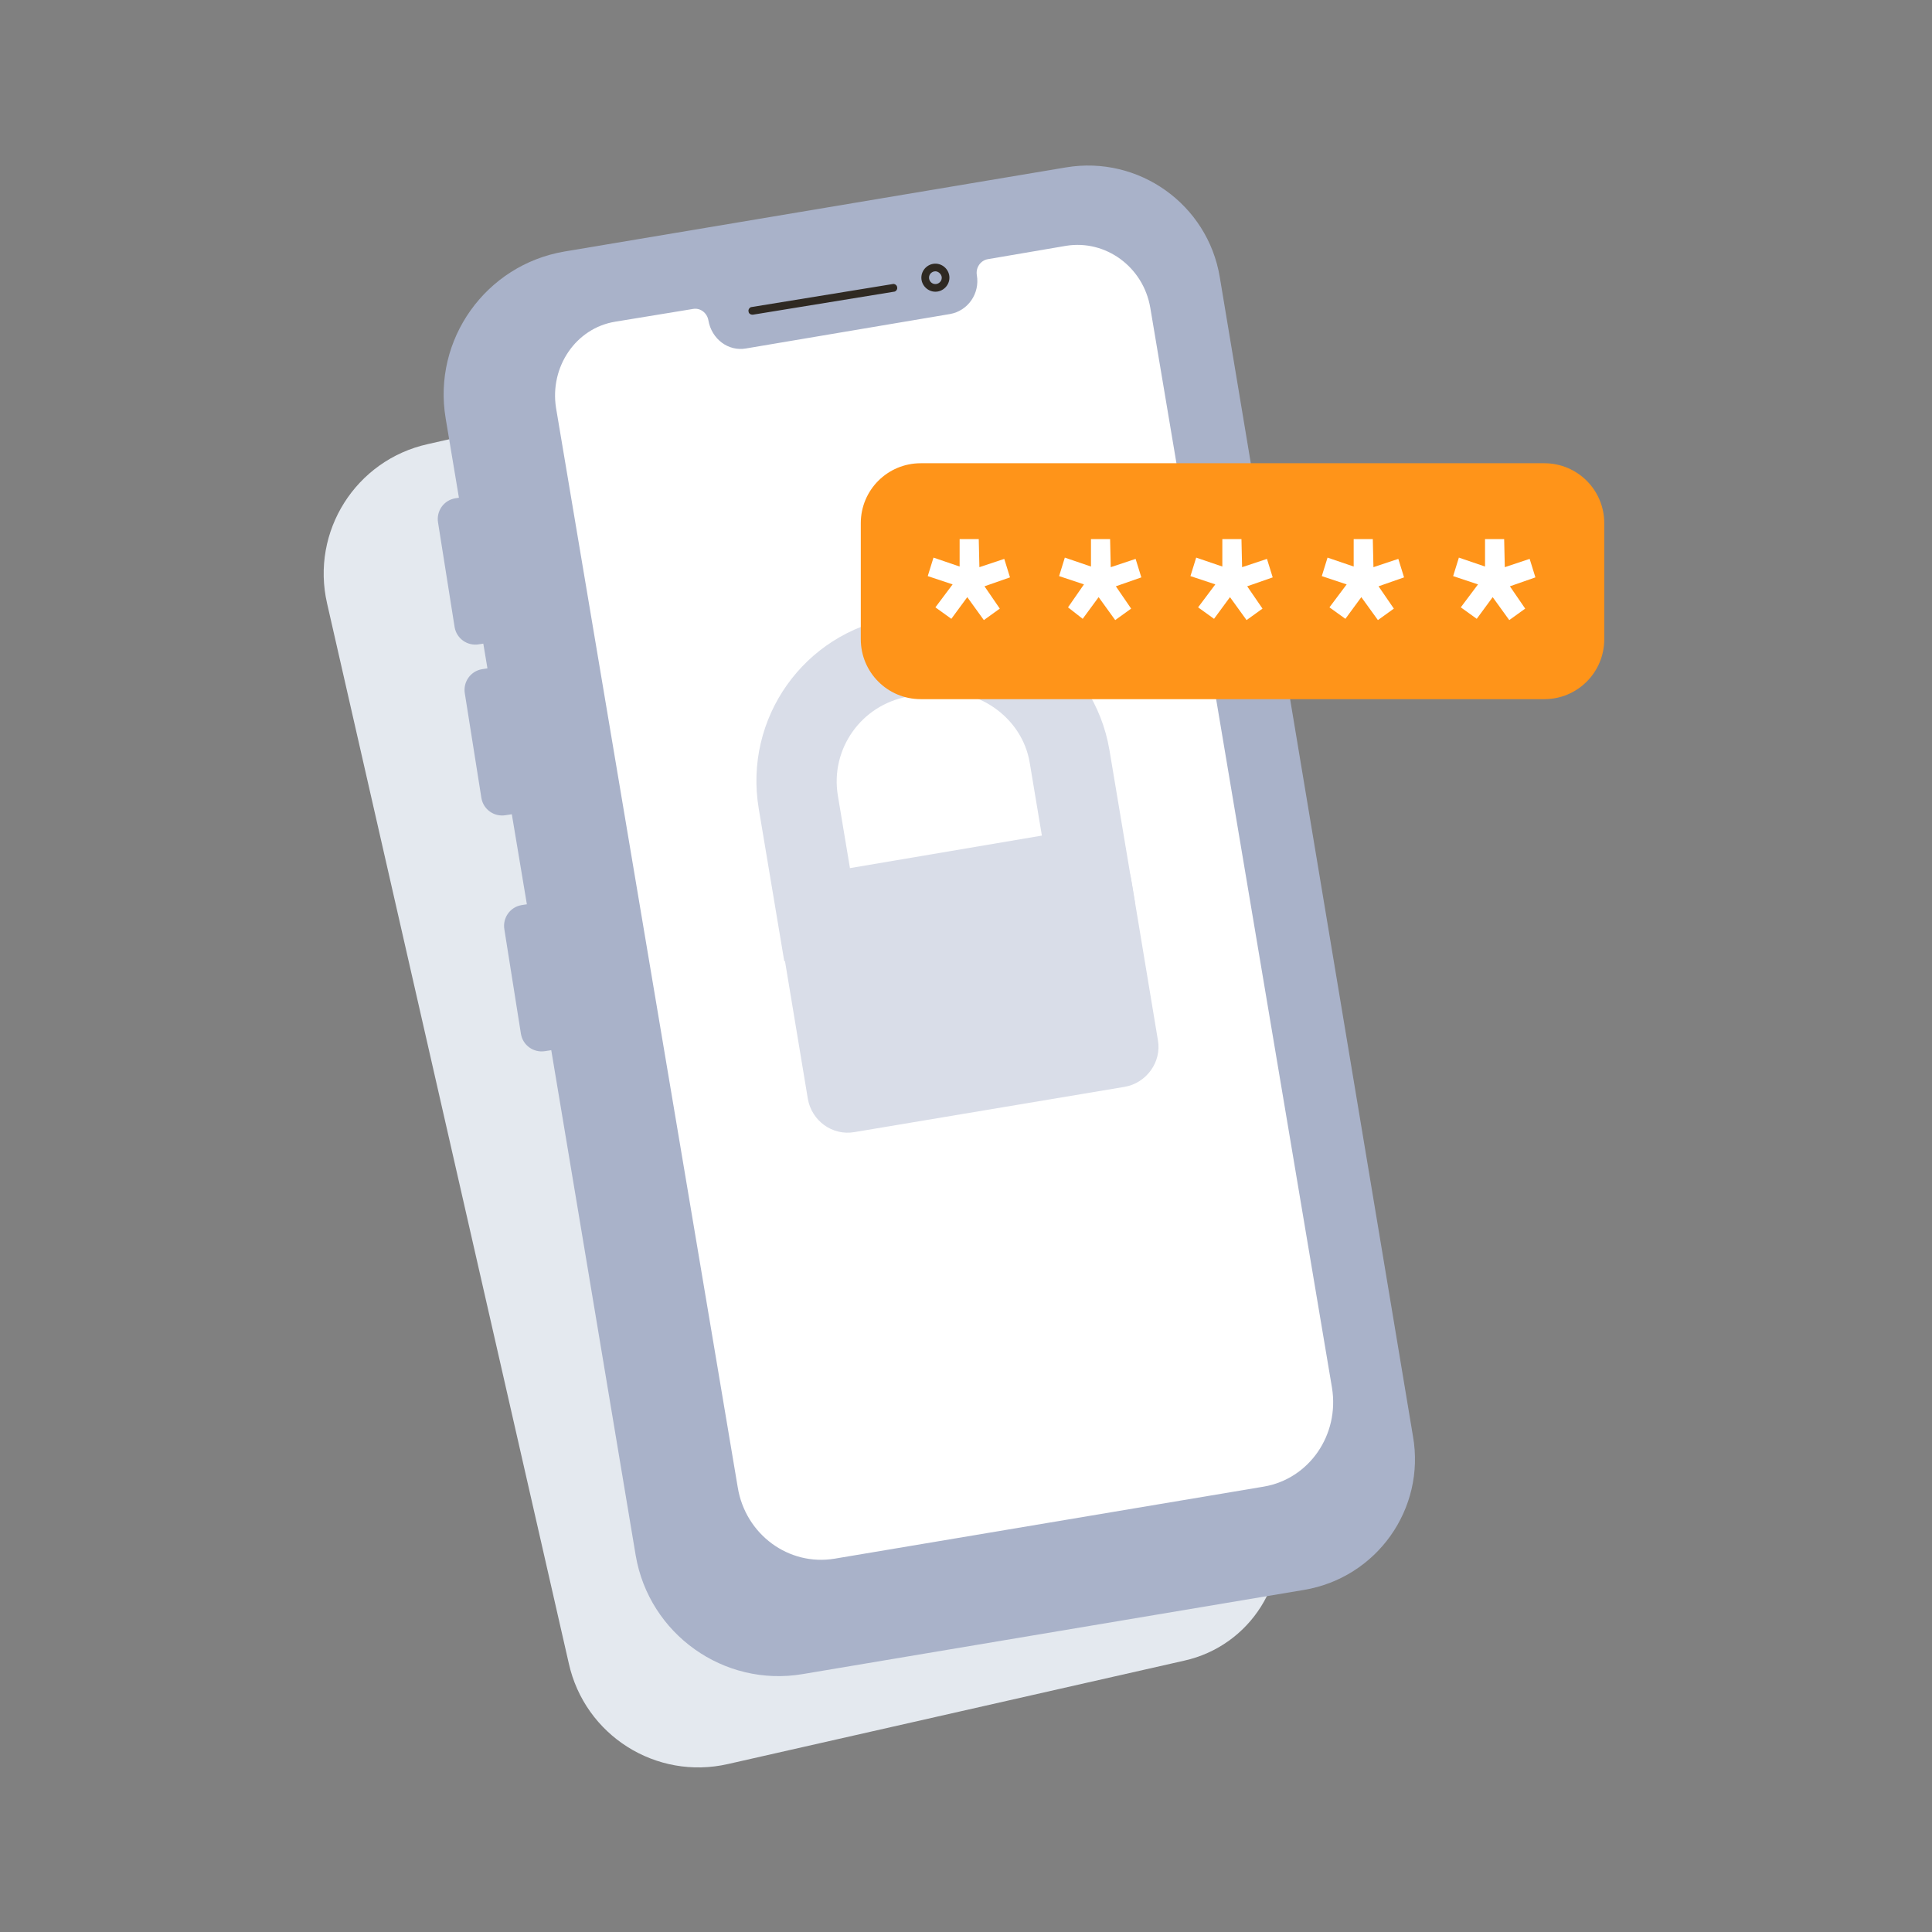 <?xml version="1.0" encoding="UTF-8"?>
<svg width="180px" height="180px" viewBox="0 0 180 180" version="1.1" xmlns="http://www.w3.org/2000/svg" xmlns:xlink="http://www.w3.org/1999/xlink">
    <rect x="0" y="0" width="180" height="180" fill="#808080" stroke="none"/>
    <title>AFDC2F0E-12E0-4FE8-B045-2C5585D3D0B8</title>
    <g id="Beep-Delivery-2.0" stroke="none" stroke-width="1" fill="none" fill-rule="evenodd">
        <g id="06---Login---OTP" transform="translate(-117, -108)" fill-rule="nonzero">
            <g id="Organisms/Login/OTP" transform="translate(0, 60)">
                <g id="Content" transform="translate(16, 48)">
                    <g id="Atoms/Artwork/Beep-2.0/Login" transform="translate(101, 0)">
                        <g id="Beep-OTP" transform="translate(30, 15)">
                            <g id="Group">
                                <path d="M80.317,139.723 L37.842,149.347 C31.129,150.891 24.475,146.673 22.99,139.96 L0.475,41.228 C-1.069,34.515 3.149,27.861 9.861,26.376 L52.277,16.752 C58.455,15.386 64.574,19.248 65.941,25.366 L88.931,126.059 C90.356,132.238 86.495,138.356 80.317,139.723 Z" id="Path" fill="#E4E9EF"></path>
                                <g transform="translate(11.287, 0)">
                                    <path d="M80.198,133.129 L33.505,140.97 C26.139,142.218 19.188,137.228 17.941,129.921 L0.238,24 C-1.01,16.634 3.98,9.683 11.287,8.436 L58.04,0.594 C64.812,-0.535 71.228,4.04 72.356,10.812 L90.356,118.812 C91.545,125.584 86.97,132 80.198,133.129 Z" id="Path" fill="#A9B2C9"></path>
                                    <path d="M58.04,7.901 L50.733,9.149 C50.079,9.267 49.604,9.921 49.723,10.634 L49.723,10.634 C50.02,12.356 48.891,13.96 47.228,14.257 L28.218,17.465 C26.554,17.762 25.01,16.574 24.713,14.851 L24.713,14.851 C24.594,14.139 23.941,13.663 23.287,13.782 L16.04,14.97 C12.356,15.564 9.921,19.188 10.515,22.99 L27.446,123.564 C28.158,127.96 32.198,130.931 36.475,130.218 L76.455,123.505 C80.673,122.792 83.525,118.693 82.812,114.297 L65.881,13.663 C65.228,9.861 61.723,7.307 58.04,7.901 Z" id="Path" fill="#FFFFFF"></path>
                                    <path d="M45.861,12.178 C45.149,12.178 44.554,11.584 44.554,10.871 C44.554,10.158 45.149,9.564 45.861,9.564 C46.574,9.564 47.168,10.158 47.168,10.871 C47.168,11.584 46.574,12.178 45.861,12.178 Z M45.861,10.277 C45.564,10.277 45.267,10.515 45.267,10.871 C45.267,11.168 45.505,11.465 45.861,11.465 C46.158,11.465 46.455,11.228 46.455,10.871 C46.455,10.574 46.158,10.277 45.861,10.277 Z" id="Shape" fill="#2F2922"></path>
                                    <path d="M63.505,86.257 L38.317,90.475 C36.238,90.832 34.337,89.406 33.98,87.386 L31.485,72.356 C31.129,70.277 32.554,68.376 34.574,68.02 L59.762,63.802 C61.842,63.446 63.743,64.871 64.099,66.891 L66.594,81.921 C66.95,83.941 65.525,85.901 63.505,86.257 Z" id="Path" fill="#D9DDE8"></path>
                                    <path d="M45.267,49.545 C49.604,48.832 53.941,51.743 54.653,56.079 L55.782,62.851 L37.901,65.881 L36.772,59.109 C36.059,54.772 38.97,50.673 43.307,49.901 L45.267,49.545 M44.02,42.178 L42.059,42.535 C33.624,43.96 27.98,51.921 29.406,60.356 L31.782,74.554 L64.455,69.089 L62.079,54.891 C60.653,46.396 52.455,40.752 44.02,42.178 L44.02,42.178 Z" id="Shape" fill="#D9DDE8"></path>
                                </g>
                                <g transform="translate(49.901, 27.921)" id="Path">
                                    <path d="M63.98,22.218 L5.881,22.218 C2.792,22.218 0.297,19.723 0.297,16.634 L0.297,5.822 C0.297,2.733 2.792,0.238 5.881,0.238 L63.98,0.238 C67.069,0.238 69.564,2.733 69.564,5.822 L69.564,16.634 C69.564,19.723 67.069,22.218 63.98,22.218 Z" fill="#FF9419"></path>
                                    <g transform="translate(6.535, 7.129)" fill="#FFFFFF">
                                        <polygon points="2.317 4.396 0 3.624 0.535 1.901 2.97 2.733 2.97 0.178 4.752 0.178 4.812 2.792 7.129 2.02 7.663 3.743 5.287 4.574 6.713 6.653 5.228 7.723 3.683 5.584 2.198 7.604 0.713 6.535"></polygon>
                                        <polygon points="14.554 4.396 12.238 3.624 12.772 1.901 15.208 2.733 15.208 0.178 16.99 0.178 17.05 2.792 19.366 2.02 19.901 3.743 17.525 4.574 18.95 6.653 17.465 7.723 15.921 5.584 14.436 7.604 13.069 6.535"></polygon>
                                        <polygon points="26.792 4.396 24.475 3.624 25.01 1.901 27.446 2.733 27.446 0.178 29.228 0.178 29.287 2.792 31.604 2.02 32.139 3.743 29.762 4.574 31.188 6.653 29.703 7.723 28.158 5.584 26.673 7.604 25.188 6.535"></polygon>
                                        <polygon points="39.03 4.396 36.713 3.624 37.248 1.901 39.683 2.733 39.683 0.178 41.465 0.178 41.525 2.792 43.842 2.02 44.376 3.743 42 4.574 43.426 6.653 41.941 7.723 40.396 5.584 38.911 7.604 37.426 6.535"></polygon>
                                        <polygon points="51.267 4.396 48.95 3.624 49.485 1.901 51.921 2.733 51.921 0.178 53.703 0.178 53.762 2.792 56.079 2.02 56.614 3.743 54.238 4.574 55.663 6.653 54.178 7.723 52.634 5.584 51.149 7.604 49.663 6.535"></polygon>
                                    </g>
                                </g>
                                <path d="M40.099,14.317 C39.921,14.317 39.743,14.198 39.743,14.02 C39.683,13.842 39.861,13.604 40.04,13.604 L53.168,11.465 C53.347,11.406 53.584,11.584 53.584,11.762 C53.644,11.941 53.465,12.178 53.287,12.178 L40.158,14.317 C40.158,14.317 40.099,14.317 40.099,14.317 Z" id="Path" fill="#2F2922"></path>
                            </g>
                            <path d="M15.386,44.911 L14.614,45.03 C13.545,45.208 12.535,44.495 12.356,43.426 L10.812,33.683 C10.634,32.614 11.347,31.604 12.416,31.426 L13.188,31.307 C14.257,31.129 15.267,31.842 15.446,32.911 L16.99,42.653 C17.168,43.782 16.455,44.733 15.386,44.911 Z" id="Path" fill="#A9B2C9"></path>
                            <path d="M21.564,82.812 L20.792,82.931 C19.723,83.109 18.713,82.396 18.535,81.327 L16.99,71.584 C16.812,70.515 17.525,69.505 18.594,69.327 L19.366,69.208 C20.436,69.03 21.446,69.743 21.624,70.812 L23.168,80.554 C23.347,81.624 22.634,82.634 21.564,82.812 Z" id="Path" fill="#A9B2C9"></path>
                            <path d="M17.881,60.832 L17.109,60.95 C16.04,61.129 15.03,60.416 14.851,59.347 L13.307,49.604 C13.129,48.535 13.842,47.525 14.911,47.347 L15.683,47.228 C16.752,47.05 17.762,47.762 17.941,48.832 L19.485,58.574 C19.663,59.703 18.95,60.653 17.881,60.832 Z" id="Path" fill="#A9B2C9"></path>
                        </g>
                    </g>
                </g>
            </g>
        </g>
    </g>
</svg>